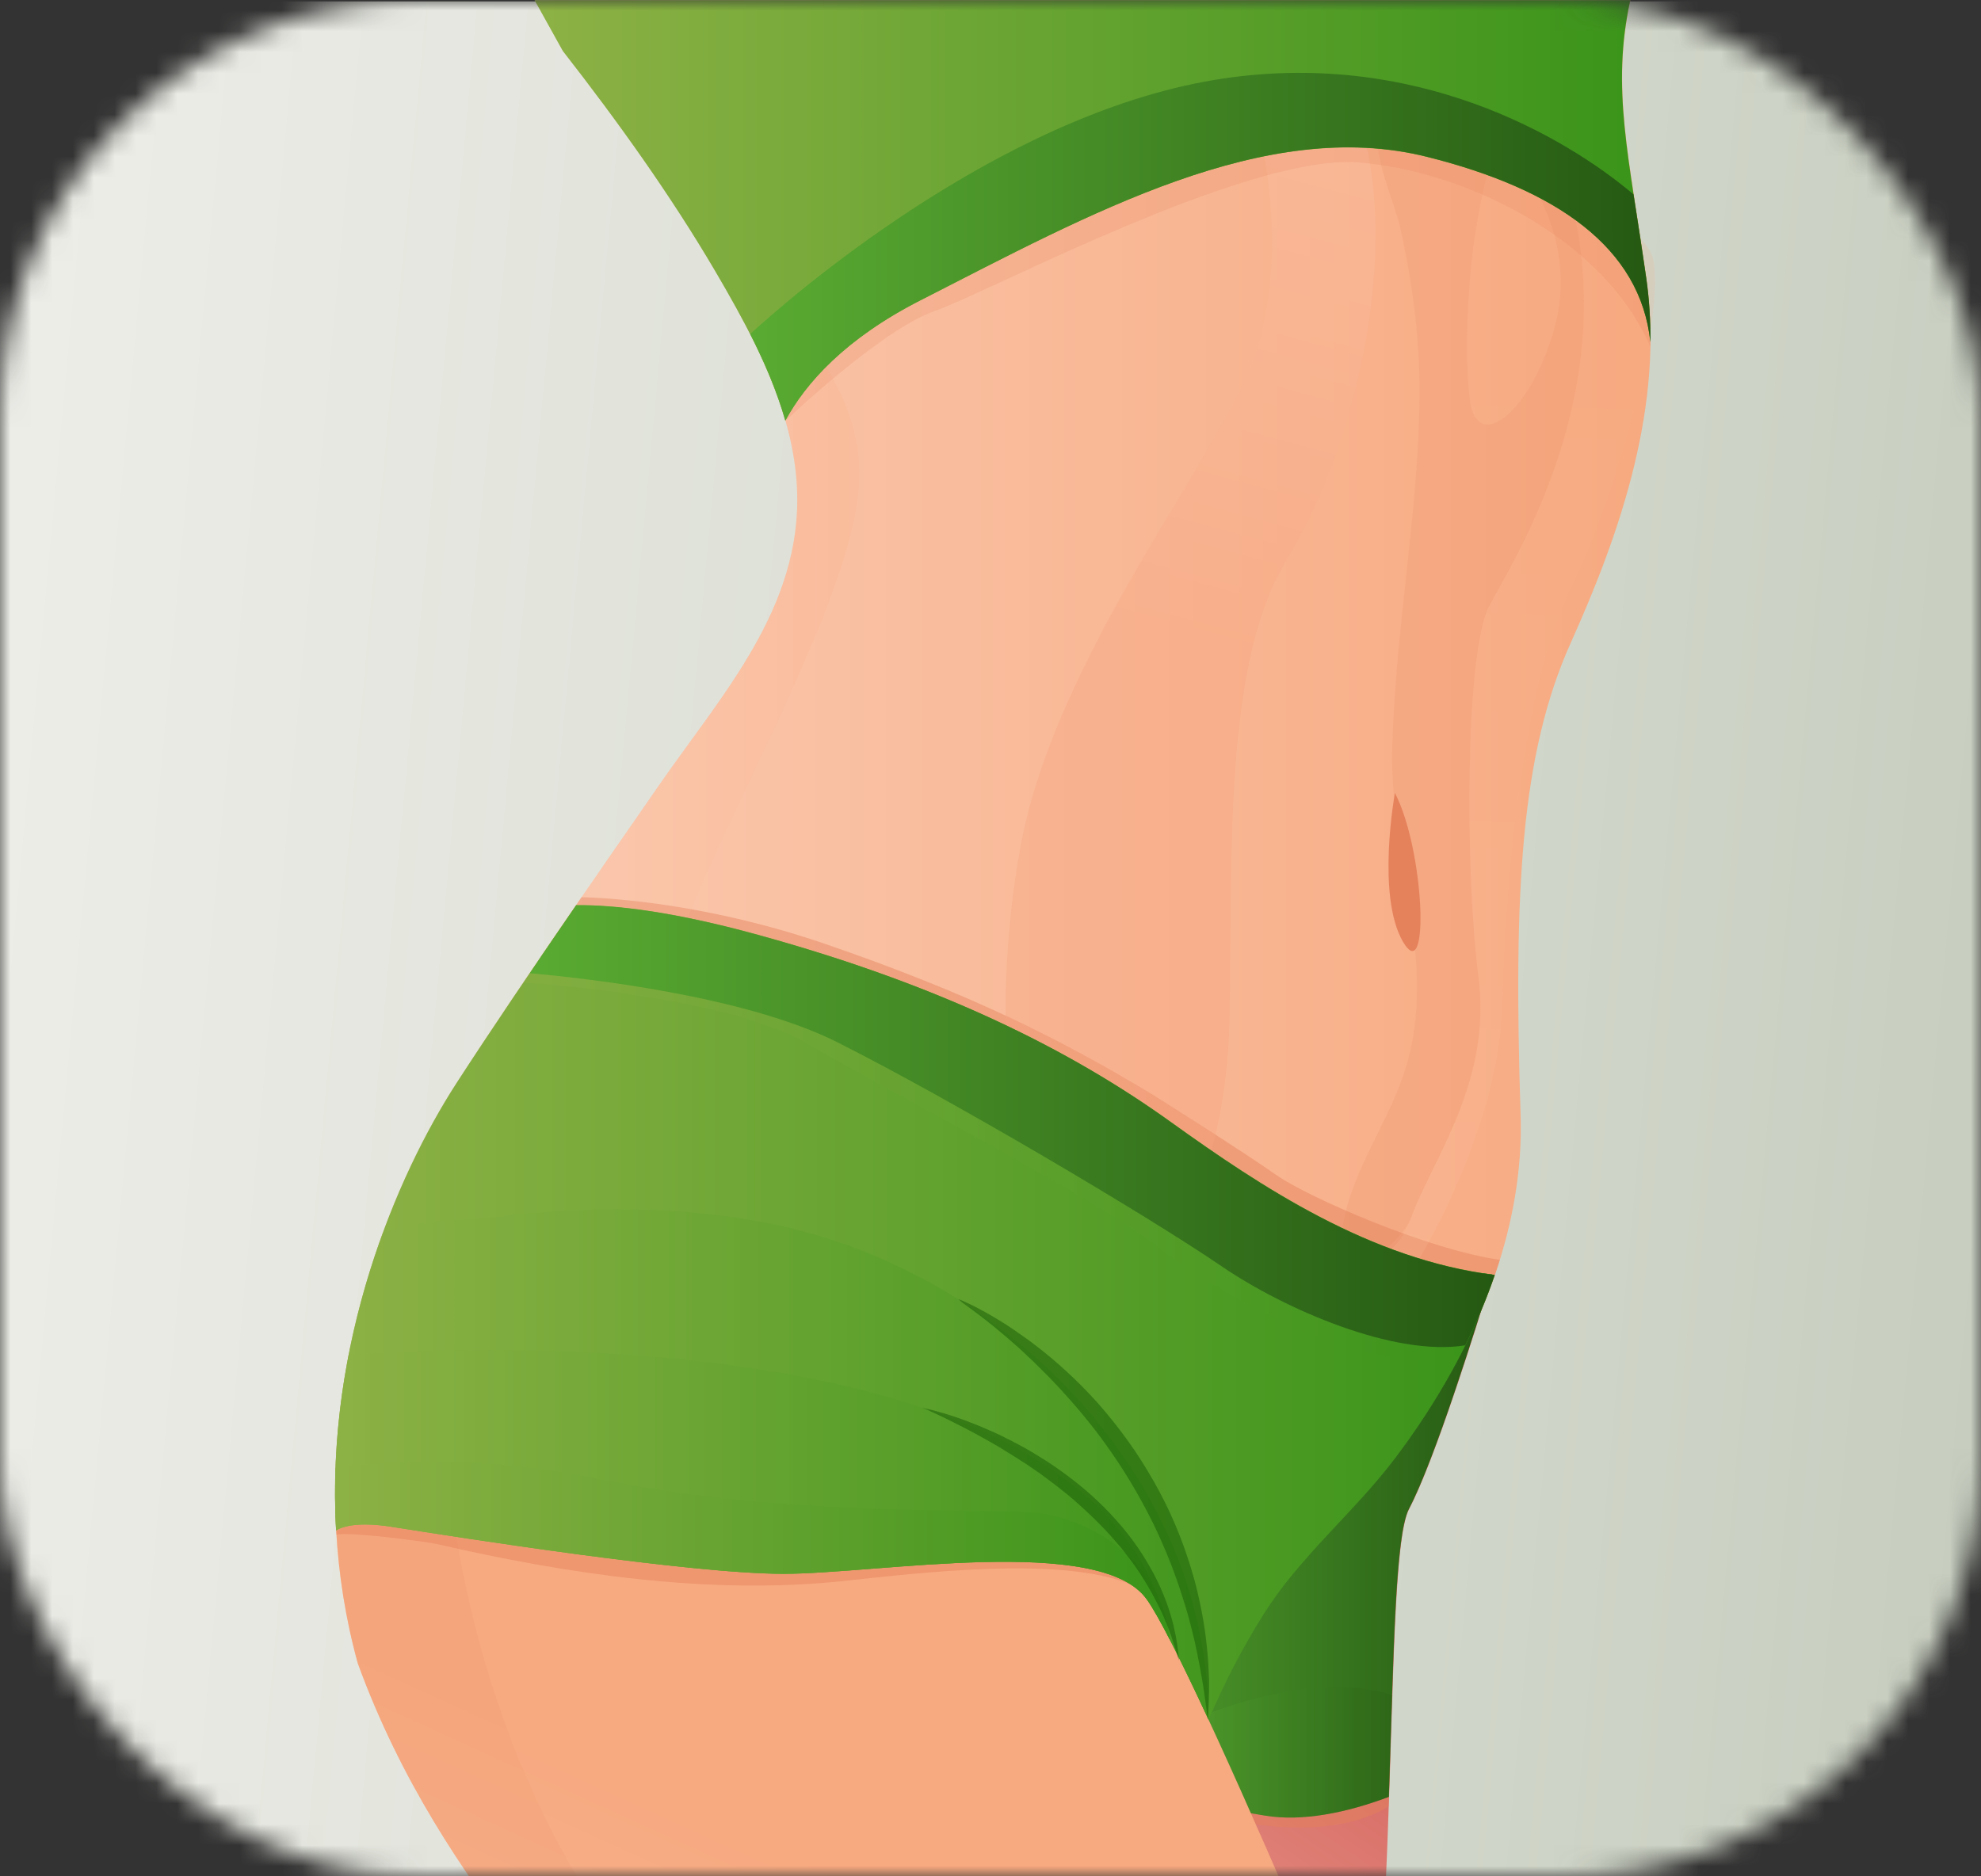 <svg width="95" height="90" viewBox="0 0 95 90" xmlns="http://www.w3.org/2000/svg" fill="none"><rect x="0" y="0" width="95" height="90" fill="#333333" stroke="none"/><mask id="a" style="mask-type:alpha" maskUnits="userSpaceOnUse" x="0" y="0" width="95" height="90"><rect width="95" height="90" rx="20" fill="#C4C4C4"/></mask><g mask="url(#a)"><path d="M110.513.067h-125.583v126.137h125.583v-126.137z" fill="url(#b)"/><path d="M78.184 0h-52.543l1.353 2.435c2.645 3.396 5.17 6.914 7.35 10.631 1.852 3.154 3.714 6.645 3.877 10.388.25 5.701-3.627 9.877-6.66 14.269-3.231 4.67-6.488 9.331-9.581 14.096l-.078.121c-3.567 5.51-7.893 16.383-4.739 27.837 4.093 11.246 11.908 17.432 14.045 22.309 2.843 6.489 12.925 24.138 12.925 24.138h29.735s-14.389-38.555-16.974-44.524c0 0 3.783-5.839 7.402-8.699 0 0 8.97-8.776 8.625-19.511-.345-10.734 0-17.31 2.413-22.673 2.412-5.363 4.48-11.436 3.619-17.492-.836-5.883-1.68-9.08-.767-13.325z" fill="url(#c)"/><path opacity=".45" d="M48.88 55.838s5.256 3.119 12.58 6.576c4.937 2.331 7.522 2.348 8.815 2.105.629-1.265 1.198-2.634 1.654-4.089-3.438-.485-9.194-2.998-10.727-4.072-1.723-1.213-5.859-3.812-5.859-3.812-4.567-2.772-8.961-4.93-15.768-7.269-5.523-1.897-10.133-2.201-11.684-2.244-.655.953-1.318 1.915-1.965 2.876 2.438.607 6.798 1.863 12.356 4.219 7.143 3.032 10.598 5.709 10.598 5.709z" fill="#E5825C"/><path d="M70.046 62.38l-.121-.017c-3.576 4.159-11.46 13.351-18.835 22.075 1.534 2.426 2.938 4.93 4.239 7.494 1.379 2.72 2.645 5.501 3.834 8.308 1.241 2.929 2.421 5.883 3.559 8.855.301.771.594 1.542.887 2.321 3.972-11.938 2.499-36.258 3.972-39.047 1.051-2.001 2.663-6.948 3.584-9.92-.379-.017-.75-.035-1.12-.069z" fill="url(#d)"/><path opacity=".45" d="M66.671 84.247c-.724-.139-1.586-.147-2.12-.095-1.422.13-4.592.321-5.041.39-.448.061.129 2.859.129 2.859s4.205.936 6.953-.754l.078-2.4z" fill="#E5825C"/><path d="M71.04 61.063c-2.818 3.275-12.235 14.235-20.731 24.293 5.092.849 9.03 1.508 10.366 1.733 1.784.294 3.903-.139 5.928-.901.233-6.914.302-12.554.965-13.819 1.232-2.339 3.222-8.707 3.989-11.237l-.517-.069z" fill="url(#e)"/><path opacity=".26" d="M60.679 87.089c1.784.294 3.903-.139 5.928-.901.06-1.724.103-3.362.155-4.878-3.74-1.248-8.841.901-8.841.901s-.379 2.564-.543 4.323l3.3.555z" fill="url(#f)"/><path d="M17.159 79.785c4.093 11.246 11.908 17.432 14.045 22.309 2.843 6.489 12.924 24.137 12.924 24.137h29.735s-5.997-18.289-10.581-31.657c-3.291-7.754-7.04-16.132-8.289-17.874-2.24-3.119-12.925-1.213-17.405-1.213s-15.509-1.733-18.784-2.253c-1.499-.234-2.275-.078-2.68.173.112 2.079.439 4.219 1.034 6.377z" fill="url(#g)"/><path opacity=".36" d="M60.333 6.074s1.896 6.922-.689 12.294c-2.585 5.363-9.133 13.845-10.684 22.153-1.551 8.309-.689 18.87 2.929 20.603 3.619 1.733 6.893-4.323 7.066-12.121.172-7.789-.345-17.137 2.757-22.153 3.102-5.016 6.032-15.578 2.93-22.673-3.102-7.104-4.308 1.897-4.308 1.897z" fill="url(#h)"/><path opacity=".15" d="M66.118 6.351c-.353.823.801 3.561 1.017 4.496.612 2.747.965 5.415.939 8.239-.06 5.657-1.18 11.237-1.31 16.895-.112 5.129 2.223 10.232.629 15.309-.793 2.521-2.473 4.73-2.973 7.33-.078.39-.121.814.043 1.178.758 1.69 2.886-.494 3.205-1.386 1.034-2.859 3.877-6.489 3.231-11.557-.646-5.06-.646-15.578.517-17.787 1.163-2.209 5.945-9.608 4.136-18.567l-2.197-1.819s2.326 3.119 1.163 7.139-3.619 5.839-4.007 3.509c-.388-2.339-.129-8.958 1.292-12.337 1.422-3.362-5.299-1.551-5.687-.641z" fill="#E5825C"/><path opacity=".15" d="M79.292 12.485c-.31-1.646-4.403-3.665-7.66-5.025-1.267 3.483-1.491 9.643-1.12 11.878.388 2.339 2.843.52 4.007-3.509 1.163-4.029-1.163-7.139-1.163-7.139l2.197 1.819c1.809 8.959-2.973 16.357-4.136 18.567-1.163 2.209-1.163 12.727-.517 17.787.646 5.06-2.197 8.699-3.231 11.558-.543 1.508-1.456 2.001-2.206 2.001-.353.65-.698 1.3-1.051 1.958l-2.146 3.968c2.051-1.456 5.135-4.878 5.135-4.878s4.481-6.749 4.653-13.325c.172-6.576 1.034-15.404 3.274-19.91 2.24-4.505 4.48-12.987 3.963-15.751z" fill="url(#i)"/><path d="M66.894 38.035s-.905 4.93.388 7.139c1.293 2.209 1.034-4.41-.388-7.139z" fill="#E5825C"/><path opacity=".15" d="M33.436 11.566c.31.502.612.996.905 1.508 1.852 3.154 3.714 6.645 3.877 10.388.25 5.701-3.627 9.877-6.66 14.269-3.136 4.54-6.307 9.071-9.323 13.706 4.455 1.048 8.849 1.282 9.107-1.741.517-6.229 9.133-19.043 9.823-26.139.62-6.446-6.428-11.176-7.729-11.991z" fill="url(#j)"/><path opacity=".1" d="M32.755 96.428c-7.875-7.485-10.279-19.026-10.865-22.708-1.301-.199-2.378-.364-3.093-.477-1.499-.234-2.275-.078-2.68.173.121 2.088.448 4.219 1.043 6.377 4.093 11.246 11.908 17.432 14.045 22.309 2.843 6.489 12.924 24.138 12.924 24.138h7.419c-2.654-5.554-10.96-22.379-18.792-29.813z" fill="#E5825C"/><path d="M18.797 73.235c3.274.52 14.303 2.253 18.784 2.253 4.48 0 15.165-1.906 17.405 1.213.569.788 1.654 2.946 2.973 5.787.741-1.741 1.62-3.44 2.628-5.042 1.758-2.807 4.368-4.912 6.35-7.546 1.999-2.66 3.671-5.597 4.748-8.75-5.954-.736-11.201-4.228-15.492-7.304-4.825-3.466-11.029-6.576-19.818-9.002-4.205-1.161-6.988-1.447-8.746-1.43-2.051 2.98-4.084 5.987-5.73 8.525-2.895 4.471-6.29 12.476-5.782 21.46.405-.234 1.18-.398 2.68-.165z" fill="url(#k)"/><path opacity=".34" d="M59.321 58.776c-2.395-2.01-10.667-7.338-15.122-8.828-4.463-1.49-8.53-3.509-11.96-4.28-2.042-.468-4.084-.84-5.446-1.022-.569.832-1.137 1.663-1.689 2.478 1.947.139 10.021.849 13.528 2.894 4.007 2.339 13.7 7.338 16.742 9.669 2.886 2.218 9.719 6.48 14.665 5.302.327-.632.638-1.291.931-1.984-2.585-1.386-9.978-2.824-11.649-4.228z" fill="url(#l)"/><path d="M36.379 44.853c-4.205-1.161-6.988-1.447-8.746-1.43-.75 1.092-1.499 2.183-2.223 3.258 2.628.234 10.279 1.074 14.725 3.301 5.428 2.729 14.863 8.309 18.482 10.778 2.973 2.027 8.229 4.323 11.649 3.769.526-1.057 1.008-2.183 1.413-3.37-5.954-.736-11.201-4.228-15.492-7.304-4.808-3.466-11.02-6.585-19.809-9.002z" fill="url(#m)"/><path opacity=".45" d="M54.244 76.008c-3.266-2.114-12.563-.52-16.655-.52-4.48 0-15.509-1.733-18.784-2.253-1.499-.234-2.275-.078-2.68.173l.009.191c1.12-.104 4.524.398 4.756.45 6.324 1.447 13.045 2.469 19.542 1.785 3.524-.373 10.495-1.239 13.812.173z" fill="#E5825C"/><path opacity=".59" d="M36.925 58.689c-4.308-.858-8.737-.849-13.088-.321-.991.121-4.136.147-5.48.78-1.499 4.081-2.533 9.002-2.24 14.261.405-.243 1.181-.407 2.68-.173 3.274.52 14.303 2.253 18.784 2.253 4.481 0 15.165-1.906 17.405 1.213.569.788 1.654 2.946 2.973 5.787-.017-11.688-9.874-21.573-21.033-23.8z" fill="url(#n)"/><path opacity=".6" d="M56.04 78.278c-3.309-15.188-34.061-13.672-39.317-13.299-.517 2.642-.767 5.484-.603 8.43.405-.243 1.18-.407 2.68-.173 3.274.52 14.303 2.253 18.784 2.253 4.48 0 15.165-1.906 17.405 1.213.267.373.655 1.048 1.12 1.958l-.069-.381z" fill="url(#o)"/><path d="M56.105 78.659c-.431-4.098-4.222-5.943-6.635-6.117-2.412-.173-12.235.173-20.507-1.559-5.997-1.256-10.727-.875-12.873-.563-.035.979-.026 1.975.026 2.989.405-.243 1.18-.407 2.68-.173 3.274.52 14.303 2.253 18.784 2.253 4.481 0 15.165-1.906 17.405 1.213.276.373.655 1.048 1.12 1.958z" fill="url(#p)"/><path opacity=".54" d="M45.953 62.31l.069.026.189.078c.164.078.405.182.707.347.302.156.655.355 1.06.606.198.121.414.26.629.407l.681.476c.465.347.965.737 1.465 1.178.5.442 1.017.927 1.517 1.464.25.26.5.546.741.832l.362.442.353.451.172.234.172.234.336.477.319.485.31.502c.405.676.775 1.36 1.094 2.062l.233.528.215.528.198.528.181.529c.233.693.422 1.378.56 2.036.146.659.25 1.282.319 1.863.069.58.112 1.109.129 1.585l.017.347v.615l-.009.269-.017.451-.017.329-.017.277-.035-.277-.043-.329-.06-.442-.035-.26-.043-.286-.052-.312-.06-.329-.06-.355-.077-.373-.035-.191-.043-.199-.086-.407-.103-.424-.112-.442-.06-.225-.06-.225-.069-.234-.035-.113-.034-.113c-.19-.624-.405-1.274-.663-1.932l-.198-.494-.215-.502-.224-.503-.241-.502c-.327-.667-.689-1.325-1.077-1.967-.388-.65-.81-1.274-1.241-1.871-.215-.303-.439-.589-.663-.875l-.345-.424-.172-.208-.172-.199c-.457-.537-.922-1.04-1.379-1.508l-.672-.667-.646-.606c-.422-.381-.818-.719-1.18-1.014-.362-.295-.681-.546-.948-.745l-.629-.459-.198-.173zM44.215 67.526l.198.043c.129.026.319.069.56.139.482.13 1.163.347 1.956.676.396.165.827.347 1.267.572.439.217.905.459 1.361.736l.698.433.345.234.345.243c.457.329.913.693 1.344 1.074.431.39.844.788 1.223 1.222l.284.321.267.329c.172.216.336.442.491.667.31.451.577.901.81 1.343.233.442.414.875.569 1.282.146.407.258.788.345 1.135l.052.251.052.234.069.407.043.329.026.243.017.208-.06-.199-.069-.234-.103-.321-.129-.39-.164-.451c-.129-.321-.276-.676-.465-1.048-.19-.372-.405-.771-.655-1.178-.25-.407-.534-.823-.853-1.23l-.241-.312-.259-.303c-.172-.199-.353-.407-.543-.606-.379-.399-.775-.78-1.189-1.152l-.31-.277-.319-.269-.646-.511-.655-.485-.327-.225-.164-.113-.164-.113c-.439-.286-.87-.555-1.284-.806-.414-.243-.81-.468-1.18-.667-.37-.199-.715-.373-1.025-.529-.31-.156-.577-.286-.801-.39l-.526-.243-.19-.069z" fill="#1A5F07"/><path opacity=".19" d="M53.971 2.85c-3.877 1.43-4.911 1.819-7.755 3.639-2.843 1.819-3.36 1.949-4.394 3.379-1.034 1.429-1.422 2.339-3.619 4.93-.793.936-1.267 1.854-1.542 2.643.396.892.75 1.802 1.017 2.738 0 0 4.541-4.341 7.126-5.25 2.585-.91 14.992-7.529 20.292-7.139 5.067.373 11.779 3.587 14.053 8.854.017-1.092-.034-2.192-.198-3.292l-.81-5.424c-3.636-2.088-8.039-4.289-10.598-4.427-4.911-.26-9.694-2.079-13.571-.65z" fill="#E5825C"/><path d="M79.144 16.409c.009-1.022-.052-2.045-.198-3.067-.836-5.9-1.68-9.088-.767-13.334h-52.543l1.353 2.435c2.645 3.396 5.17 6.914 7.35 10.631 1.292 2.209 2.602 4.592 3.317 7.104.974-1.793 2.861-3.925 6.48-5.77 8.142-4.159 16.544-8.828 24.307-6.879 6.178 1.542 10.228 4.332 10.702 8.88z" fill="url(#q)"/><path d="M68.443 7.521c6.178 1.551 10.228 4.341 10.702 8.889.009-1.022-.052-2.036-.198-3.058-.215-1.49-.422-2.816-.612-4.029-3.222-2.729-10.529-7.07-20.076-5.493-10.452 1.724-20.472 10.535-22.282 12.19.681 1.334 1.275 2.72 1.689 4.15.974-1.793 2.861-3.925 6.48-5.77 8.142-4.15 16.544-8.828 24.298-6.879z" fill="url(#r)"/></g><defs><linearGradient id="b" x1="153.439" y1="80.955" x2="-18.523" y2="65.065" gradientUnits="userSpaceOnUse"><stop stop-color="#B0BBA7"/><stop offset="1" stop-color="#F3F2EE"/></linearGradient><linearGradient id="c" x1="16.072" y1="63.116" x2="79.148" y2="63.116" gradientUnits="userSpaceOnUse"><stop stop-color="#FBCEB7"/><stop offset="1" stop-color="#F7A97F"/></linearGradient><linearGradient id="d" x1="44.59" y1="116.896" x2="69.564" y2="80.157" gradientUnits="userSpaceOnUse"><stop stop-color="#FBCEB7"/><stop offset="1" stop-color="#D3605B"/></linearGradient><linearGradient id="e" x1="50.311" y1="74.125" x2="71.559" y2="74.125" gradientUnits="userSpaceOnUse"><stop stop-color="#59AB32"/><stop offset="1" stop-color="#255913"/></linearGradient><linearGradient id="f" x1="57.38" y1="84.052" x2="66.763" y2="84.052" gradientUnits="userSpaceOnUse"><stop stop-color="#59AB32"/><stop offset="1" stop-color="#255913"/></linearGradient><linearGradient id="g" x1="25.906" y1="142.181" x2="48.269" y2="93.085" gradientUnits="userSpaceOnUse"><stop stop-color="#FBCEB7"/><stop offset="1" stop-color="#F7A97F"/></linearGradient><linearGradient id="h" x1="67.323" y1="-4.247" x2="57.757" y2="31.387" gradientUnits="userSpaceOnUse"><stop stop-color="#FBCEB7"/><stop offset="1" stop-color="#F7A47F"/></linearGradient><linearGradient id="i" x1="70.006" y1="73.216" x2="71.365" y2="17.955" gradientUnits="userSpaceOnUse"><stop stop-color="#FBCEB7"/><stop offset="1" stop-color="#F7A97F"/></linearGradient><linearGradient id="j" x1="22.233" y1="31.857" x2="41.199" y2="31.857" gradientUnits="userSpaceOnUse"><stop stop-color="#FBCEB7"/><stop offset="1" stop-color="#F7A97F"/></linearGradient><linearGradient id="k" x1="16.073" y1="62.955" x2="71.69" y2="62.955" gradientUnits="userSpaceOnUse"><stop stop-color="#8DB145"/><stop offset="1" stop-color="#3A941A"/></linearGradient><linearGradient id="l" x1="25.111" y1="54.92" x2="70.975" y2="54.92" gradientUnits="userSpaceOnUse"><stop stop-color="#8DB145"/><stop offset="1" stop-color="#3A941A"/></linearGradient><linearGradient id="m" x1="25.416" y1="54.02" x2="71.685" y2="54.02" gradientUnits="userSpaceOnUse"><stop stop-color="#59AB32"/><stop offset="1" stop-color="#255913"/></linearGradient><linearGradient id="n" x1="16.071" y1="70.248" x2="57.961" y2="70.248" gradientUnits="userSpaceOnUse"><stop stop-color="#8DB145"/><stop offset="1" stop-color="#3A941A"/></linearGradient><linearGradient id="o" x1="16.075" y1="71.709" x2="56.113" y2="71.709" gradientUnits="userSpaceOnUse"><stop stop-color="#8DB145"/><stop offset="1" stop-color="#3A941A"/></linearGradient><linearGradient id="p" x1="16.075" y1="74.386" x2="56.109" y2="74.386" gradientUnits="userSpaceOnUse"><stop stop-color="#8DB145"/><stop offset="1" stop-color="#3A941A"/></linearGradient><linearGradient id="q" x1="25.643" y1="10.096" x2="79.15" y2="10.096" gradientUnits="userSpaceOnUse"><stop stop-color="#8DB145"/><stop offset="1" stop-color="#3A941A"/></linearGradient><linearGradient id="r" x1="35.982" y1="11.834" x2="79.15" y2="11.834" gradientUnits="userSpaceOnUse"><stop stop-color="#59AB32"/><stop offset="1" stop-color="#255913"/></linearGradient></defs></svg>